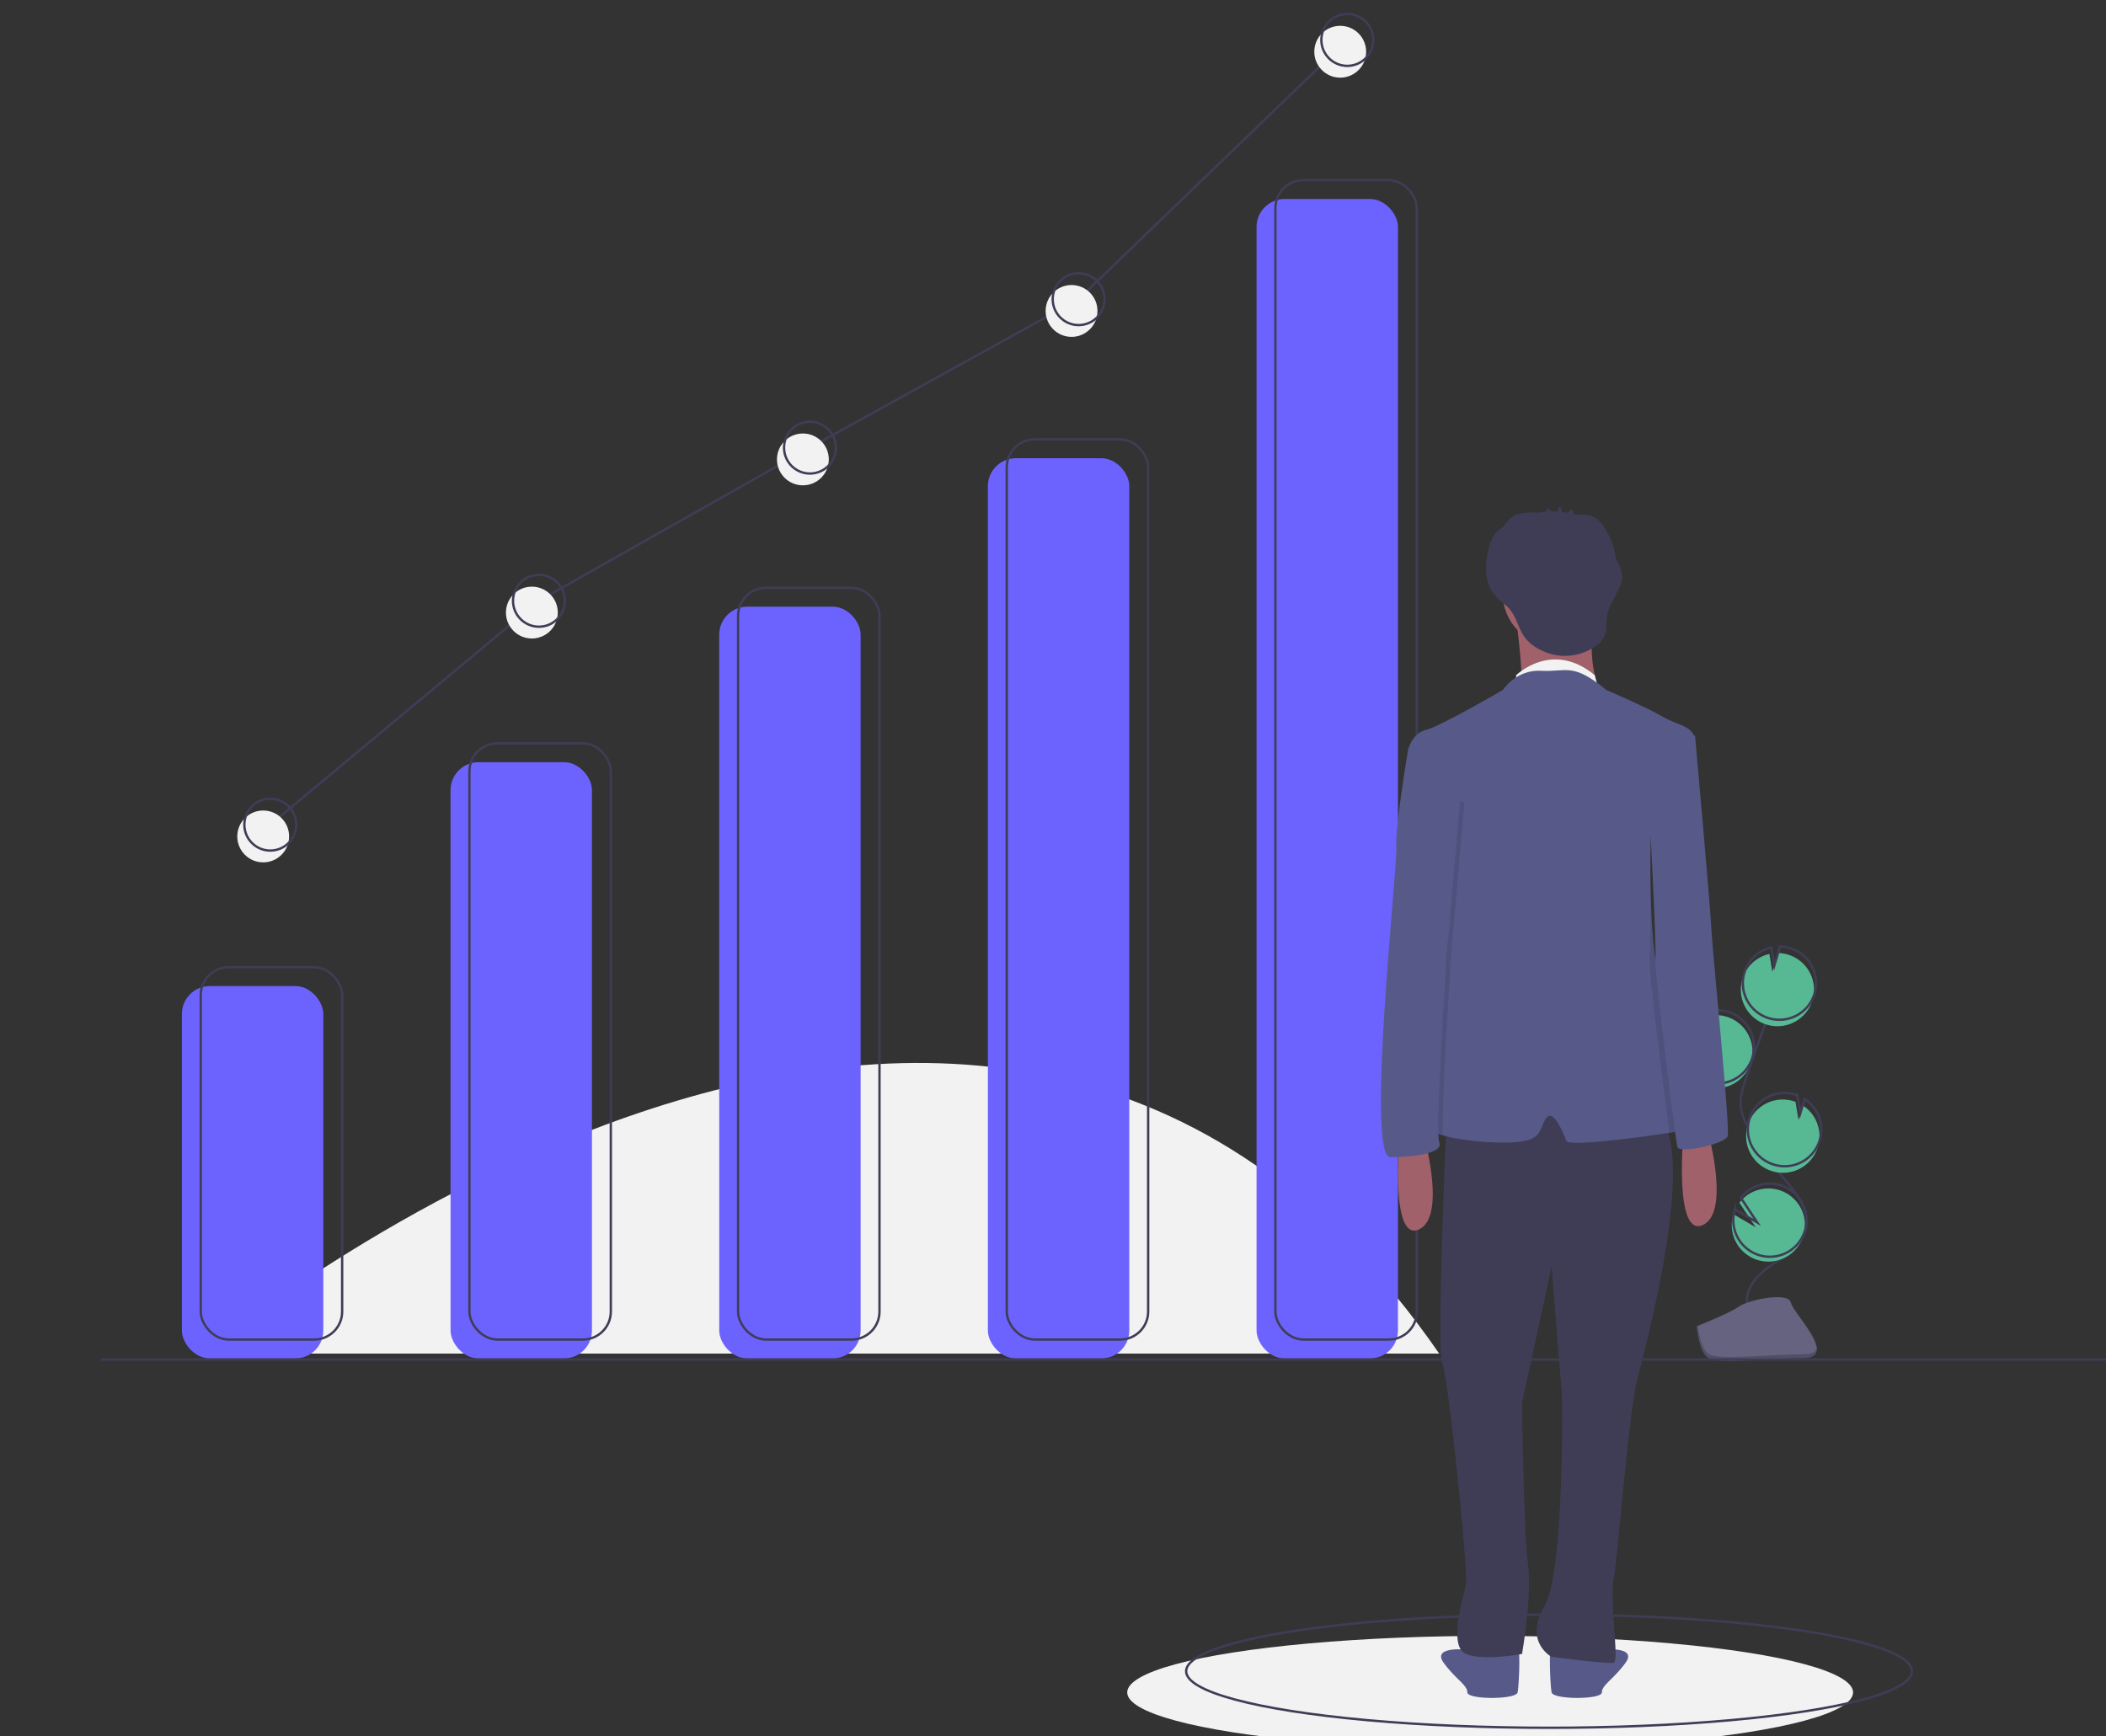 <svg width="893.617" height="736.75" xmlns="http://www.w3.org/2000/svg">
 <rect width="100%" height="100%" fill="#333333" stroke="none"/>
 <title>investing</title>

 <g>
  <title>background</title>
  <rect fill="none" id="canvas_background" height="602" width="802" y="-1" x="-1"/>
 </g>
 <g>
  <title>Layer 1</title>
  <path id="svg_1" fill="#f2f2f2" d="m86.681,574.416s332.5,-277.5 524,0"/>
  <ellipse id="svg_2" fill="#f2f2f2" ry="24" rx="154" cy="718.205" cx="632.298"/>
  <ellipse id="svg_3" stroke-miterlimit="10" stroke="#3f3d56" fill="none" ry="24" rx="154" cy="709.205" cx="657.298"/>
  <path id="svg_4" fill="#57b894" d="m722.787,460.905a15.529,15.529 0 1 0 2.068,-29.782l0.389,7.993l-3.781,-6.85a15.47,15.47 0 0 0 -7.971,8.747a15.227,15.227 0 0 0 -0.893,4.201a15.526,15.526 0 0 0 10.189,15.692z"/>
  <path id="svg_5" stroke-miterlimit="10" stroke="#3f3d56" fill="none" d="m741.497,553.606c-1.335,-6.797 4.449,-12.824 10.163,-16.741s12.389,-7.766 14.339,-14.413c2.802,-9.553 -5.544,-18.302 -12.039,-25.847a93.49,93.49 0 0 1 -12.329,-18.323a25.222,25.222 0 0 1 -2.949,-8.331c-0.512,-4.235 0.848,-8.448 2.219,-12.488q6.849,-20.184 14.645,-40.03"/>
  <path id="svg_6" stroke-miterlimit="10" stroke="#3f3d56" fill="none" d="m723.426,458.847a15.529,15.529 0 1 0 2.068,-29.782l0.389,7.993l-3.781,-6.85a15.47,15.47 0 0 0 -7.971,8.747a15.227,15.227 0 0 0 -0.893,4.201a15.526,15.526 0 0 0 10.189,15.692z"/>
  <path id="svg_7" fill="#57b894" d="m739.599,414.673a15.511,15.511 0 0 1 11.177,-9.847l1.279,7.598l2.37,-7.98a15.527,15.527 0 1 1 -14.826,10.229l-0,0z"/>
  <path id="svg_8" stroke-miterlimit="10" stroke="#3f3d56" fill="none" d="m740.452,411.93a15.511,15.511 0 0 1 11.177,-9.847l1.279,7.598l2.37,-7.98a15.527,15.527 0 1 1 -14.826,10.229l-0,0z"/>
  <path id="svg_9" fill="#57b894" d="m751.234,496.76a15.527,15.527 0 0 0 13.743,-27.624l-1.821,6.133l-1.292,-7.688a0.271,0.271 0 0 0 -0.04,-0.015a15.528,15.528 0 1 0 -10.59,29.194l-0,0z"/>
  <path id="svg_10" stroke-miterlimit="10" stroke="#3f3d56" fill="none" d="m751.973,493.981a15.527,15.527 0 0 0 13.743,-27.624l-1.821,6.133l-1.292,-7.688a0.271,0.271 0 0 0 -0.04,-0.015a15.528,15.528 0 1 0 -10.59,29.194l-0,0z"/>
  <path id="svg_11" fill="#57b894" d="m735.068,522.548a15.52,15.52 0 1 0 2.992,-12.16l6.919,10.413l-9.453,-5.527a15.383,15.383 0 0 0 -0.458,7.274z"/>
  <path id="svg_12" stroke-miterlimit="10" stroke="#3f3d56" fill="none" d="m735.707,520.49a15.52,15.52 0 1 0 2.992,-12.16l6.919,10.413l-9.453,-5.527a15.383,15.383 0 0 0 -0.458,7.274z"/>
  <path id="svg_13" fill="#656380" d="m719.938,562.813s13.703,-5.37 17.833,-8.311s21.079,-6.452 22.103,-1.736s20.593,23.457 5.122,23.581s-35.947,2.538 -40.069,0.028s-4.99,-13.562 -4.99,-13.562z"/>
  <path id="svg_14" opacity="0.2" d="m765.272,574.706c-15.471,0.125 -35.947,2.538 -40.069,0.028c-3.139,-1.912 -4.39,-8.773 -4.808,-11.938c-0.29,0.012 -0.457,0.018 -0.457,0.018s0.868,11.052 4.99,13.562s24.598,0.097 40.069,-0.028c4.466,-0.036 6.008,-1.625 5.924,-3.978c-0.62,1.422 -2.324,2.31 -5.648,2.336z"/>
  <rect id="svg_15" fill="#6c63ff" rx="11.851" height="158" width="60" y="418.455" x="77.181"/>
  <rect y="323.455" x="191.181" id="svg_16" fill="#6c63ff" rx="11.851" height="253" width="60"/>
  <rect y="257.455" x="305.181" id="svg_17" fill="#6c63ff" rx="11.851" height="319" width="60"/>
  <rect y="194.455" x="419.181" id="svg_18" fill="#6c63ff" rx="11.851" height="382" width="60"/>
  <rect y="84.455" x="533.181" id="svg_19" fill="#6c63ff" rx="11.851" height="492" width="60"/>
  <rect id="svg_20" stroke-miterlimit="10" stroke="#3f3d56" fill="none" rx="11.851" height="158" width="60" y="410.455" x="85.181"/>
  <rect y="315.455" x="199.181" id="svg_21" stroke-miterlimit="10" stroke="#3f3d56" fill="none" rx="11.851" height="253" width="60"/>
  <rect x="313.181" y="249.455" id="svg_22" stroke-miterlimit="10" stroke="#3f3d56" fill="none" rx="11.851" height="319" width="60"/>
  <rect y="186.455" x="427.181" id="svg_23" stroke-miterlimit="10" stroke="#3f3d56" fill="none" rx="11.851" height="382" width="60"/>
  <rect y="76.455" x="541.181" id="svg_24" stroke-miterlimit="10" stroke="#3f3d56" fill="none" rx="11.851" height="492" width="60"/>
  <line y1="576.955" y2="576.955" x2="42.797" id="svg_25" stroke-miterlimit="10" stroke="#3f3d56" fill="none" x1="903.797"/>
  <path id="svg_26" fill="#a0616a" d="m724.884,481.031s9.411,33.879 -2.51,38.898s-8.156,-37.643 -8.156,-37.643l10.666,-1.255z"/>
  <path id="svg_27" fill="#575a89" d="m639.559,698.108s-8.783,-0.627 -11.92,1.255a7.571,7.571 0 0 1 -6.274,0.627s-13.803,-1.255 -8.783,5.647s10.038,9.411 10.038,12.548s20.704,3.137 21.331,0s1.255,-19.449 0,-20.076s-4.392,0 -4.392,0z"/>
  <path id="svg_28" fill="#575a89" d="m662.773,698.108s8.783,-0.627 11.92,1.255a7.571,7.571 0 0 0 6.274,0.627s13.803,-1.255 8.783,5.647s-10.038,9.411 -10.038,12.548s-20.704,3.137 -21.331,0s-1.255,-19.449 0,-20.076s4.392,0 4.392,0z"/>
  <path id="svg_29" fill="#3f3d56" d="m613.836,474.129s-4.392,99.128 -1.882,104.147s11.293,89.717 10.038,94.736s-7.529,25.723 0,28.86s23.841,0 23.841,0s4.392,-25.096 2.51,-38.271s-2.51,-68.386 -2.51,-68.386l12.548,-57.72l4.392,54.583s1.255,74.659 -7.529,89.717s3.137,21.331 3.137,21.331s23.841,3.137 26.35,2.51s-1.882,-25.096 0,-35.761s6.274,-70.268 10.038,-84.698s25.096,-94.736 9.411,-111.048s-90.344,-0 -90.344,-0z"/>
  <circle id="svg_30" fill="#a0616a" r="21.959" cy="252.033" cx="659.636"/>
  <path id="svg_31" fill="#a0616a" d="m643.324,262.071s3.764,30.115 1.882,30.742s33.252,0 33.252,0s-6.901,-18.194 0,-32.624l-35.134,1.882z"/>
  <path id="svg_32" fill="#f2f2f2" d="m643.324,286.54s15.291,-15.057 33.369,0l1.17,4.488l-9.443,-0.097l-25.096,0l0,-4.392z"/>
  <path id="svg_33" fill="#575a89" d="m717.983,479.148c-1.449,0.289 -5,0.878 -9.63,1.581c-15.415,2.328 -42.731,5.854 -43.698,3.438c-1.255,-3.137 -5.647,-14.43 -8.783,-9.411s-1.255,9.411 -14.43,10.038c-8.965,0.427 -21.996,-0.891 -29.211,-2.961c-3.388,-0.972 -5.496,-2.108 -5.295,-3.313c0.627,-3.764 7.529,-75.287 7.529,-82.188s2.51,-40.153 2.51,-40.153l-18.031,-35.479l-1.418,-2.792s1.882,-6.901 7.529,-8.156s32.624,-16.939 32.624,-16.939s5.647,-8.783 16.312,-8.156s13.175,-3.764 27.605,8.156c0,0 17.567,7.529 23.841,11.293s13.175,3.764 13.803,10.038c0.125,1.261 -0.558,3.689 -1.732,6.757c-4.298,11.243 -15.158,31.137 -16.858,34.237c-0.151,0.27 -0.232,0.414 -0.232,0.414s-0.326,11.28 0.019,24.487l0,0.031c0.339,12.667 1.292,27.103 3.745,35.084c5.019,16.312 20.077,62.739 13.803,63.994z"/>
  <path id="svg_34" fill="#3f3d56" d="m688.142,243.019a14.958,14.958 0 0 0 -2.482,-5.546a29.963,29.963 0 0 0 -4.473,-12.905a13.54,13.54 0 0 0 -4.007,-4.625a11.83,11.83 0 0 0 -6.305,-1.572c-0.4,-0.007 -1.12,0.115 -1.769,0.144c-0.415,-0.128 -0.833,-0.243 -1.253,-0.351c-0.245,-0.545 -0.73,-2.133 -0.866,-2.025l-1.83,1.454c-0.774,-0.134 -1.551,-0.239 -2.332,-0.322q-0.426,-1.216 -0.852,-2.431a16.661,16.661 0 0 0 -1.209,2.272q-1.165,-0.057 -2.332,-0.04l-1.555,-1.494a2.193,2.193 0 0 1 -1.715,1.68c-0.716,0.073 -1.428,0.169 -2.138,0.284c-0.058,-0 -0.116,0 -0.173,-0.001c-3.829,-0.096 -7.95,-0.267 -11.152,1.835a10.989,10.989 0 0 0 -3.55,4.029c-0.392,0.266 -0.785,0.531 -1.166,0.814a12.748,12.748 0 0 0 -3.285,3.256a13.809,13.809 0 0 0 -1.453,3.522a33.761,33.761 0 0 0 -1.673,11.534a17.117,17.117 0 0 0 4.208,10.683c1.642,1.765 3.73,3.068 5.375,4.83c3.386,3.629 4.021,8.691 6.917,12.531c3.064,4.062 8.655,6.734 13.565,7.5a22.66,22.66 0 0 0 16.88,-4.21a10.443,10.443 0 0 0 2.874,-3.013c1.704,-2.948 0.982,-6.653 1.615,-9.999c1.186,-6.271 7.171,-11.534 6.136,-17.832z"/>
  <path id="svg_35" fill="#a0616a" d="m604.425,482.913s9.411,33.879 -2.51,38.898s-8.156,-37.643 -8.156,-37.643l10.666,-1.255z"/>
  <path id="svg_36" opacity="0.1" d="m615.712,406.032s-4.116,61.083 -3.482,75.801c-3.388,-0.972 -5.496,-2.108 -5.295,-3.313c0.627,-3.764 7.529,-75.287 7.529,-82.188s2.51,-40.153 2.51,-40.153l-18.031,-35.479c0.289,-1.757 0.464,-2.792 0.464,-2.792l9.097,19.135l12.861,3.451l-5.653,65.537z"/>
  <path id="svg_37" fill="#575a89" d="m601.916,314.145l-4.392,3.764s-5.647,33.252 -5.019,41.408s-13.175,131.752 -2.51,131.752s22.586,-1.882 20.704,-6.274s3.133,-78.762 3.133,-78.762l5.65,-65.537l-17.567,-26.35z"/>
  <path id="svg_38" opacity="0.1" d="m717.506,320.902c-4.298,11.243 -15.158,31.137 -16.858,34.237c0.05,-8.024 0.082,-13.702 0.082,-13.702l13.175,-26.978l2.823,-2.196s0.301,3.319 0.778,8.639z"/>
  <path id="svg_39" opacity="0.1" d="m717.983,479.148c-1.449,0.289 -5,0.878 -9.63,1.581c-2.403,-17.768 -8.827,-68.862 -8.42,-73.674c0.201,-2.372 0.37,-14.091 0.502,-26.984c0.339,12.667 1.292,27.103 3.745,35.084c5.019,16.312 20.076,62.739 13.803,63.994z"/>
  <path id="svg_40" fill="#575a89" d="m709.827,309.753l9.411,2.51s6.274,69.64 6.901,81.561s8.156,85.325 6.901,88.462s-20.704,7.529 -21.331,4.392s-9.748,-73.921 -9.266,-79.623s-2.655,-64.677 -2.655,-64.677l10.038,-32.624z"/>
  <polyline id="svg_41" stroke-miterlimit="10" stroke="#3f3d56" fill="none" points="114.681,349.955 228.681,254.955 343.681,189.955 457.681,126.955 571.681,16.955 "/>
  <circle id="svg_42" fill="#f2f2f2" r="11" cy="354.955" cx="111.681"/>
  <circle id="svg_43" fill="#f2f2f2" r="11" cy="259.955" cx="225.681"/>
  <circle id="svg_44" fill="#f2f2f2" r="11" cy="194.955" cx="340.681"/>
  <circle id="svg_45" fill="#f2f2f2" r="11" cy="131.955" cx="454.681"/>
  <circle id="svg_46" fill="#f2f2f2" r="11" cy="21.955" cx="568.681"/>
  <circle id="svg_47" stroke-miterlimit="10" stroke="#3f3d56" fill="none" r="11" cy="349.955" cx="114.681"/>
  <circle id="svg_48" stroke-miterlimit="10" stroke="#3f3d56" fill="none" r="11" cy="254.955" cx="228.681"/>
  <circle id="svg_49" stroke-miterlimit="10" stroke="#3f3d56" fill="none" r="11" cy="189.955" cx="343.681"/>
  <circle id="svg_50" stroke-miterlimit="10" stroke="#3f3d56" fill="none" r="11" cy="126.955" cx="457.681"/>
  <circle id="svg_51" stroke-miterlimit="10" stroke="#3f3d56" fill="none" r="11" cy="16.955" cx="571.681"/>
 </g>
</svg>